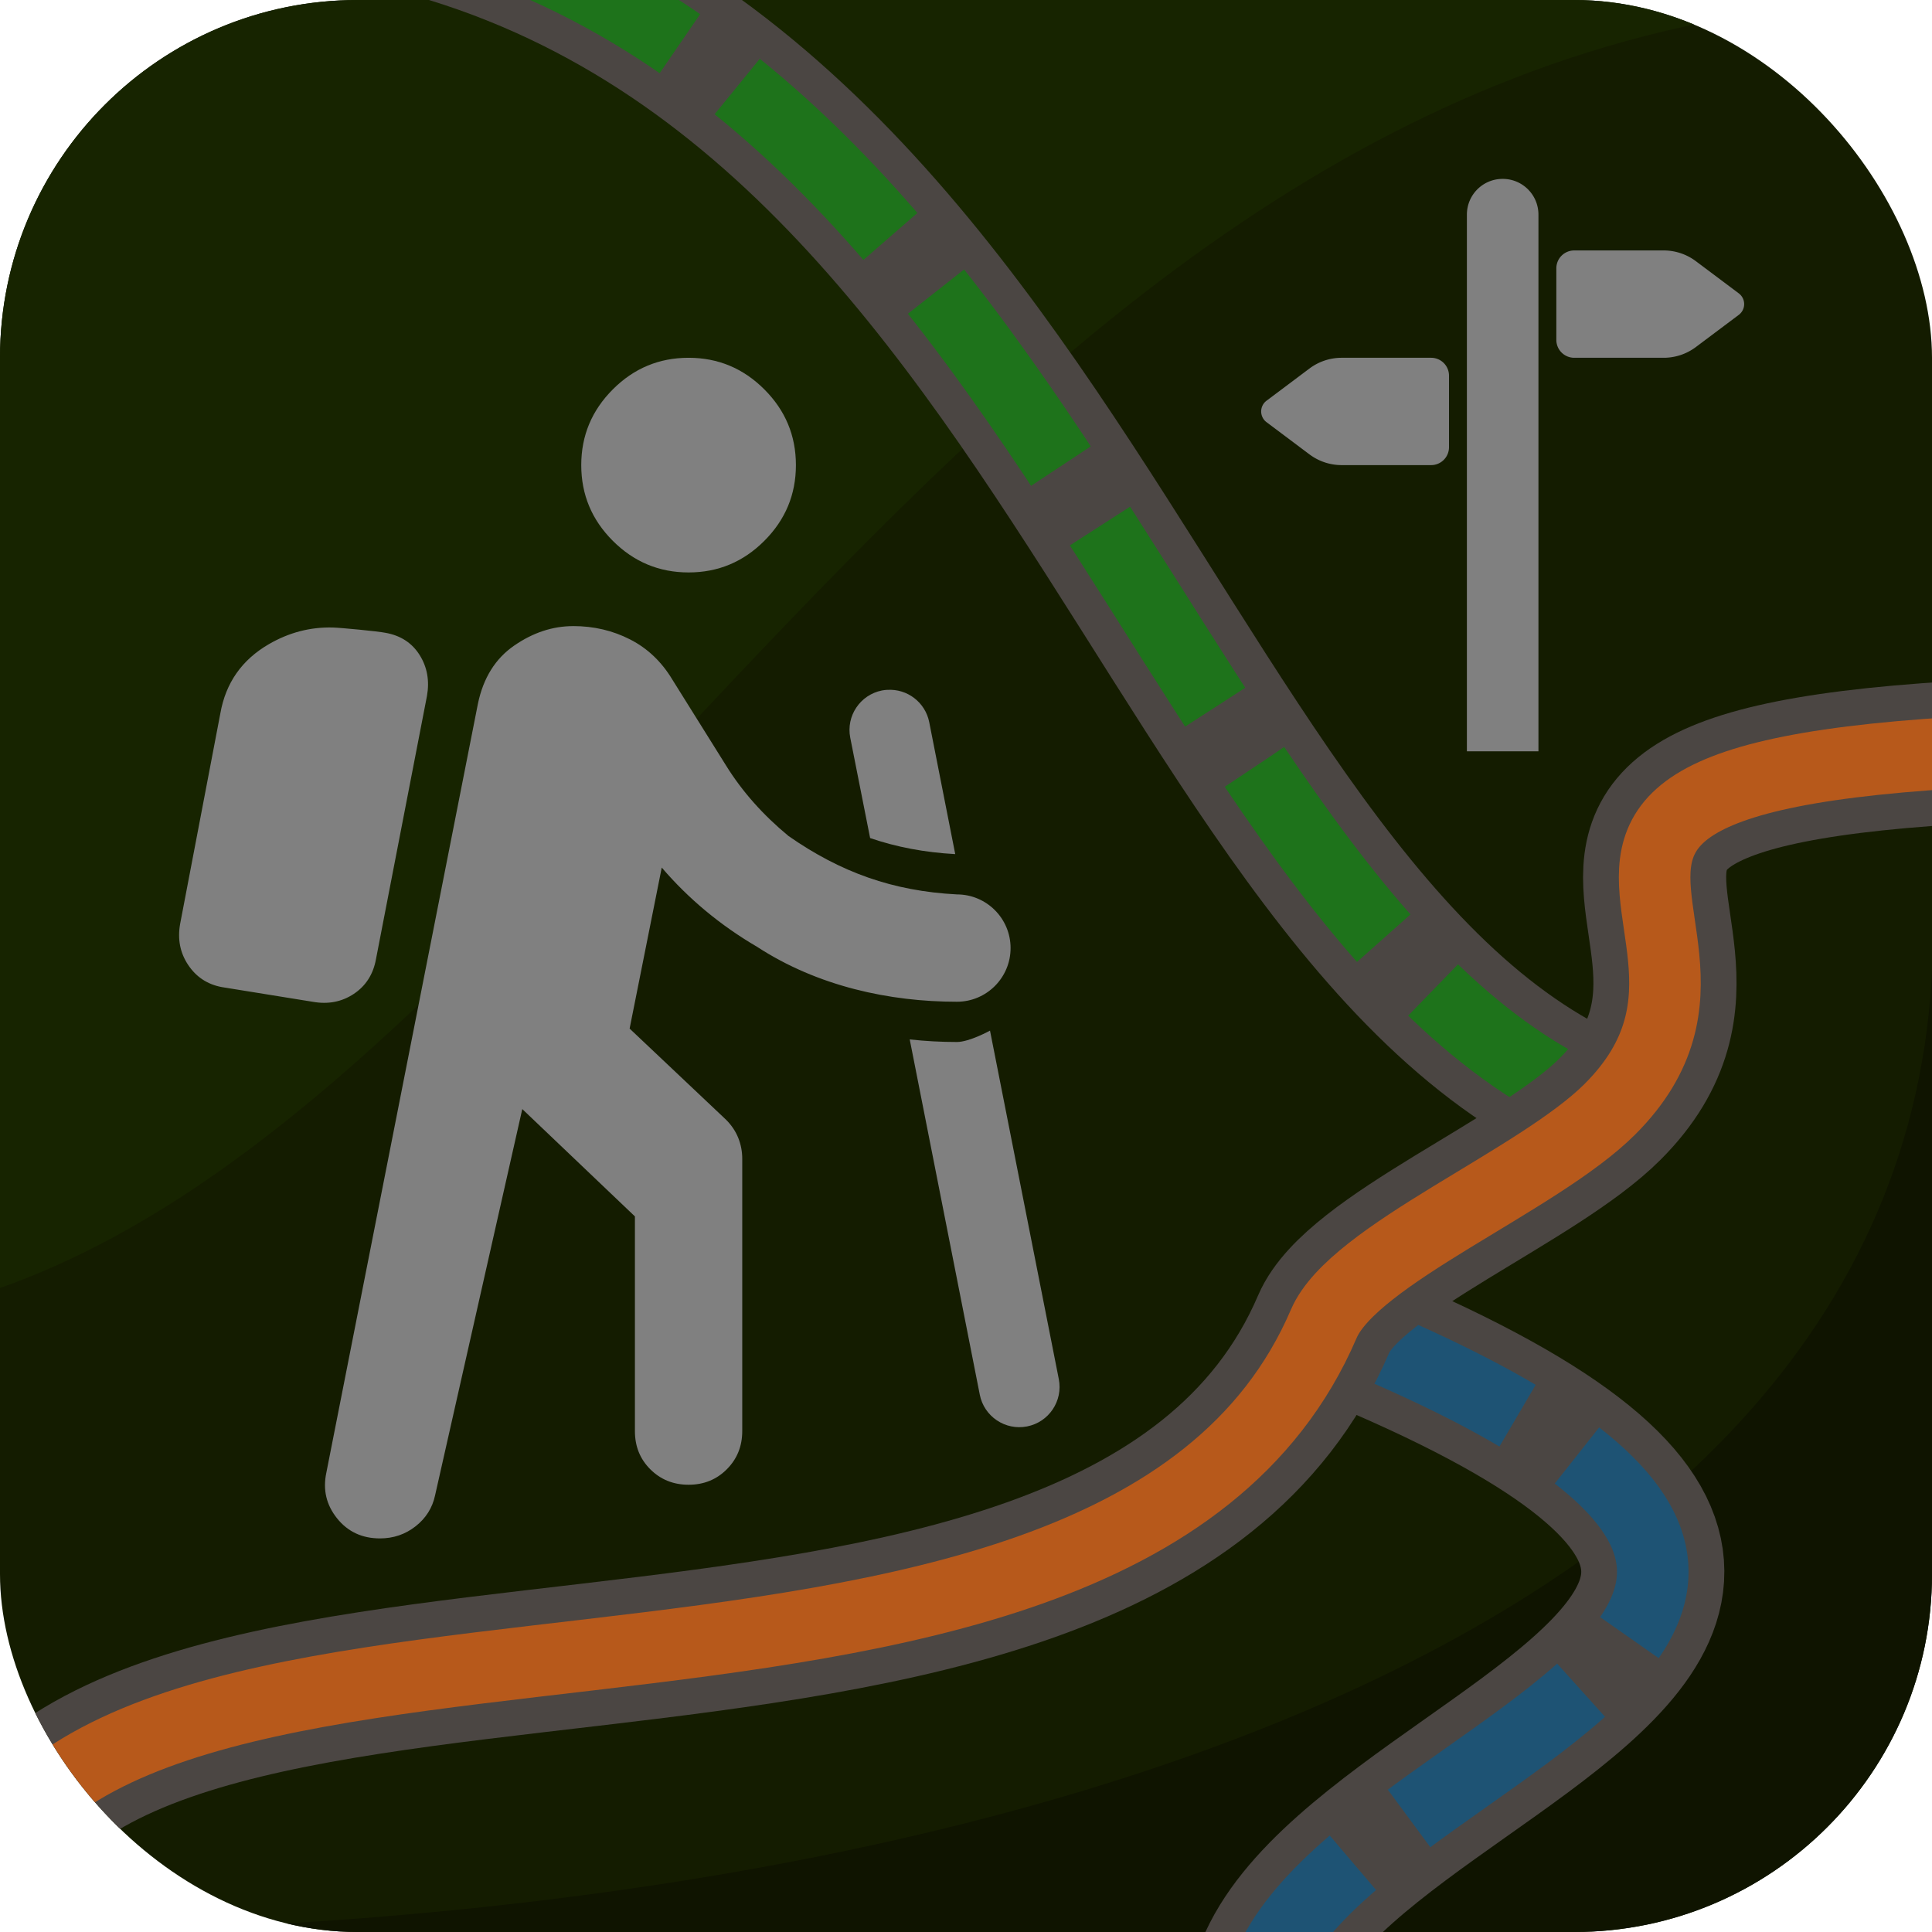 <?xml version="1.0" encoding="UTF-8" standalone="no"?>
<!-- Created with Inkscape (http://www.inkscape.org/) -->

<svg
   width="54"
   height="54"
   viewBox="0 0 54 54"
   version="1.1"
   id="svg1"
   inkscape:version="1.4.2 (ebf0e940, 2025-05-08)"
   sodipodi:docname="hiking-dark.svg"
   xml:space="preserve"
   xmlns:inkscape="http://www.inkscape.org/namespaces/inkscape"
   xmlns:sodipodi="http://sodipodi.sourceforge.net/DTD/sodipodi-0.dtd"
   xmlns="http://www.w3.org/2000/svg"
   xmlns:svg="http://www.w3.org/2000/svg"><sodipodi:namedview
     id="namedview1"
     pagecolor="#e5e5e5"
     bordercolor="#111111"
     borderopacity="1"
     inkscape:showpageshadow="0"
     inkscape:pageopacity="0"
     inkscape:pagecheckerboard="1"
     inkscape:deskcolor="#cccccc"
     inkscape:document-units="px"
     inkscape:zoom="23.072448"
     inkscape:cx="39.636019"
     inkscape:cy="9.7085491"
     inkscape:window-width="1512"
     inkscape:window-height="869"
     inkscape:window-x="0"
     inkscape:window-y="38"
     inkscape:window-maximized="1"
     inkscape:current-layer="svg1"
     showgrid="false"
     showguides="false"
     guidecolor="#0000ff"
     guideopacity="0.251"
     inkscape:lockguides="false"><inkscape:grid
       id="grid1"
       units="px"
       originx="1"
       originy="-29"
       spacingx="1"
       spacingy="1"
       empcolor="#ff00ff"
       empopacity="0.4"
       color="#ff0000"
       opacity="0.149"
       empspacing="2"
       dotted="false"
       gridanglex="30"
       gridanglez="30"
       visible="false" /><inkscape:grid
       id="grid2"
       units="px"
       originx="1"
       originy="-29"
       spacingx="0.5"
       spacingy="0.5"
       empcolor="#ff00ff"
       empopacity="0.102"
       color="#e500e5"
       opacity="0.102"
       empspacing="2"
       dotted="true"
       gridanglex="30"
       gridanglez="30"
       visible="false"
       enabled="false" /><sodipodi:guide
       position="27,81"
       orientation="1,0"
       id="guide1"
       inkscape:locked="false" /><sodipodi:guide
       position="15,27"
       orientation="0,-1"
       id="guide2"
       inkscape:locked="false" /><sodipodi:guide
       position="15,39"
       orientation="-0.707,-0.707"
       id="guide3"
       inkscape:locked="false" /><sodipodi:guide
       position="39,39"
       orientation="0.707,-0.707"
       id="guide4"
       inkscape:locked="false" /></sodipodi:namedview><defs
     id="defs1"><inkscape:path-effect
       effect="fillet_chamfer"
       id="path-effect1"
       is_visible="true"
       lpeversion="1"
       nodesatellites_param="F,0,0,1,0,0,0,1 @ F,0,0,1,0,0,0,1 @ F,0,0,1,0,0,0,1 @ F,0,0,1,0,0,0,1 @ F,0,0,1,0,0,0,1 | F,0,1,1,0,0.5,0,1 @ F,0,1,1,0,0.5,0,1 @ F,0,1,1,0,0.5,0,1 @ F,0,1,1,0,0.5,0,1 @ F,0,1,1,0,0.5,0,1 | F,0,1,1,0,0.5,0,1 @ F,0,1,1,0,0.5,0,1 @ F,0,1,1,0,0.5,0,1 @ F,0,1,1,0,0.5,0,1 @ F,0,1,1,0,0.5,0,1"
       radius="0.5"
       unit="px"
       method="auto"
       mode="F"
       chamfer_steps="1"
       flexible="false"
       use_knot_distance="true"
       apply_no_radius="true"
       apply_with_radius="true"
       only_selected="true"
       hide_knots="false" /><clipPath
       clipPathUnits="userSpaceOnUse"
       id="clipPath14"><rect
         style="display:inline;opacity:1;fill:#ff00ff;fill-opacity:1;stroke-width:40.5;stroke-linecap:round;stroke-linejoin:round"
         id="rect15"
         width="54"
         height="54"
         x="4.7683716e-07"
         y="0"
         ry="10" /></clipPath></defs><g
     id="g7"
     clip-path="url(#clipPath14)"
     inkscape:label="clip 10 radius"
     style="display:inline"><rect
       style="display:inline;opacity:1;fill:#141c00;fill-opacity:1;stroke-width:40.5;stroke-linecap:round;stroke-linejoin:round;stroke:none"
       id="rect1"
       width="54"
       height="54"
       x="0"
       y="0"
       ry="0"
       rx="0"
       inkscape:label="green2" /><path
       style="display:inline;opacity:1;fill:#0f1400;fill-opacity:1;stroke:none;stroke-width:2;stroke-linecap:round;stroke-linejoin:round;stroke-dasharray:none;stroke-dashoffset:0;stroke-opacity:1"
       d="M 54,54 H 0 c 27,0 55,-8 54,-29"
       id="path21"
       sodipodi:nodetypes="ccc"
       inkscape:label="forest" /><path
       style="display:inline;opacity:1;fill:#172400;fill-opacity:1;stroke:none;stroke-width:2;stroke-linecap:round;stroke-linejoin:round;stroke-dasharray:none;stroke-dashoffset:0;stroke-opacity:1"
       d="M 4.7683716e-7,0 H 54 C 28,0 17,30 0,36"
       id="path20"
       sodipodi:nodetypes="ccc"
       inkscape:label="green1" /><path
       style="display:inline;opacity:1;fill:none;fill-opacity:1;stroke:#4b4643;stroke-width:4;stroke-linecap:butt;stroke-linejoin:round;stroke-dasharray:none;stroke-dashoffset:0;stroke-opacity:1"
       d="M 45,31 C 31.572,25.664 29,-3 5,-3"
       id="path4"
       sodipodi:nodetypes="cc"
       inkscape:label="path-blue-0" /><path
       style="opacity:0.6;fill:none;fill-opacity:1;stroke:#009100;stroke-width:2;stroke-linecap:butt;stroke-linejoin:round;stroke-dasharray:6, 2;stroke-dashoffset:0;stroke-opacity:1"
       d="M 45,31 C 31.572,25.664 29,-3 5,-3"
       id="path19"
       sodipodi:nodetypes="cc"
       inkscape:label="path-blue" /><path
       style="display:inline;opacity:1;fill:none;fill-opacity:1;stroke:#4b4643;stroke-width:4;stroke-linecap:butt;stroke-linejoin:round;stroke-dasharray:none;stroke-dashoffset:0;stroke-opacity:1"
       d="M 37,37 C 62,47 27,50 37,60"
       id="path3"
       sodipodi:nodetypes="cc"
       inkscape:label="path-purple-0" /><path
       style="opacity:0.6;fill:none;fill-opacity:1;stroke:#005c94;stroke-width:2;stroke-linecap:butt;stroke-linejoin:round;stroke-dasharray:6, 2;stroke-dashoffset:0;stroke-opacity:1"
       d="M 37,37 C 62,47 27,50 37,60"
       id="path16"
       sodipodi:nodetypes="cc"
       inkscape:label="path-purple" /><path
       style="display:inline;opacity:1;fill:none;fill-opacity:1;stroke:#4b4643;stroke-width:4;stroke-linecap:round;stroke-linejoin:round;stroke-dasharray:none;stroke-dashoffset:0;stroke-opacity:1"
       d="M -1,54 C 1,42 31,51 37,37 37.829,35.066 43,33 45,31 51,25 35,20 69,21"
       id="path2"
       sodipodi:nodetypes="cssc"
       inkscape:label="path-orange-0" /><path
       style="display:inline;opacity:0.6;fill:none;fill-opacity:1;stroke:#ff6600;stroke-width:2;stroke-linecap:round;stroke-linejoin:round;stroke-dasharray:none;stroke-dashoffset:0;stroke-opacity:1"
       d="M -1,54 C 1,42 31,51 37,37 37.829,35.066 43,33 45,31 51,25 35,20 69,21"
       id="path13"
       sodipodi:nodetypes="cssc"
       inkscape:label="path-orange" /><path
       id="path1-1"
       style="fill:#808080;fill-opacity:1;stroke-width:0.037"
       d="m 19.246,10 c -0.825,0 -1.53,0.295 -2.117,0.883 -0.587,0.587 -0.883,1.292 -0.883,2.117 0,0.825 0.295,1.53 0.883,2.117 0.587,0.587 1.292,0.883 2.117,0.883 0.825,0 1.53,-0.295 2.117,-0.883 0.587,-0.587 0.883,-1.292 0.883,-2.117 0,-0.825 -0.295,-1.53 -0.883,-2.117 -0.587,-0.587 -1.292,-0.883 -2.117,-0.883 z m -3.225,7.5 c -0.575,0 -1.125,0.182 -1.65,0.545 -0.525,0.362 -0.864,0.904 -1.014,1.629 L 9.121,41.164 c -0.1,0.475 -0.001,0.898 0.299,1.273 0.3,0.375 0.701,0.562 1.201,0.562 0.375,0 0.707,-0.113 0.994,-0.338 0.287,-0.225 0.47,-0.513 0.545,-0.863 l 2.438,-10.799 3.148,3 v 6 c 0,0.425 0.142,0.781 0.43,1.068 0.287,0.287 0.645,0.432 1.07,0.432 0.425,0 0.781,-0.144 1.068,-0.432 0.287,-0.287 0.432,-0.643 0.432,-1.068 v -7.611 c 0,-0.2 -0.036,-0.395 -0.111,-0.582 -0.075,-0.188 -0.19,-0.358 -0.34,-0.508 l -2.697,-2.549 0.898,-4.5 c 0.75,0.875 1.637,1.613 2.662,2.213 1.704,1.11 3.713,1.537 5.588,1.537 0.828,0 1.5,-0.672 1.5,-1.5 0,-0.828 -0.672,-1.5 -1.5,-1.5 -1.795,-0.094 -3.247,-0.616 -4.705,-1.631 -0.712,-0.587 -1.296,-1.244 -1.746,-1.969 l -1.5,-2.4 c -0.3,-0.5 -0.692,-0.875 -1.18,-1.125 -0.487,-0.25 -1.019,-0.375 -1.594,-0.375 z m -6.719,0.039 c -0.633,-0.016 -1.23,0.141 -1.793,0.469 -0.75,0.437 -1.2,1.08 -1.35,1.93 l -1.125,5.889 c -0.075,0.425 -3.9e-4,0.805 0.225,1.143 0.225,0.337 0.538,0.544 0.938,0.619 l 2.549,0.412 c 0.425,0.075 0.807,0.002 1.145,-0.223 0.337,-0.225 0.544,-0.552 0.619,-0.977 l 1.424,-7.35 c 0.075,-0.425 0.007,-0.805 -0.205,-1.143 -0.212,-0.337 -0.53,-0.546 -0.955,-0.621 -0.219,-0.044 -1.26,-0.143 -1.471,-0.148 z m 15.494,1.742 c -0.049,0.003 -0.098,0.009 -0.146,0.018 -0.609,0.121 -1.006,0.713 -0.885,1.322 l 0.555,2.803 c 0.74,0.253 1.521,0.401 2.379,0.449 l -0.727,-3.689 c -0.11,-0.553 -0.613,-0.939 -1.176,-0.902 z m 2.875,9.525 c 0,0 -0.576,0.318 -0.926,0.318 -0.434,0 -0.876,-0.023 -1.318,-0.072 l 1.958,9.928 c 0.119,0.611 0.712,1.009 1.322,0.889 0.61,-0.12 1.007,-0.712 0.887,-1.322 z"
       sodipodi:nodetypes="ssssssssscscccsscccsssssssccccssccccssccccsccccccccccccccccscccccscc"
       inkscape:label="man" /><path
       id="path18"
       style="fill:#808080;fill-opacity:1;stroke:none"
       inkscape:label="guidepost"
       d="m 42,5 c -0.554,0 -1,0.446 -1,1 v 15 h 2 V 6 C 43,5.446 42.554,5 42,5 Z m 1.5,2.5 v 2 A 0.5,0.5 45 0 0 44,10 l 2.5,0 a 1.5,1.5 161.565 0 0 0.9,-0.3 l 1.2,-0.9 a 0.375,0.375 90 0 0 0,-0.6 L 47.4,7.3 A 1.5,1.5 18.435 0 0 46.5,7 H 44 a 0.5,0.5 135 0 0 -0.5,0.5 z m -6.9,2.8 -1.2,0.9 a 0.375,0.375 90 0 0 0,0.6 l 1.2,0.9 a 1.5,1.5 18.435 0 0 0.9,0.3 l 2.5,0 a 0.5,0.5 135 0 0 0.5,-0.5 v -2 A 0.5,0.5 45 0 0 40,10 l -2.5,0 a 1.5,1.5 161.565 0 0 -0.9,0.3 z"
       sodipodi:nodetypes="ssccsscccccccccccc" /></g></svg>
